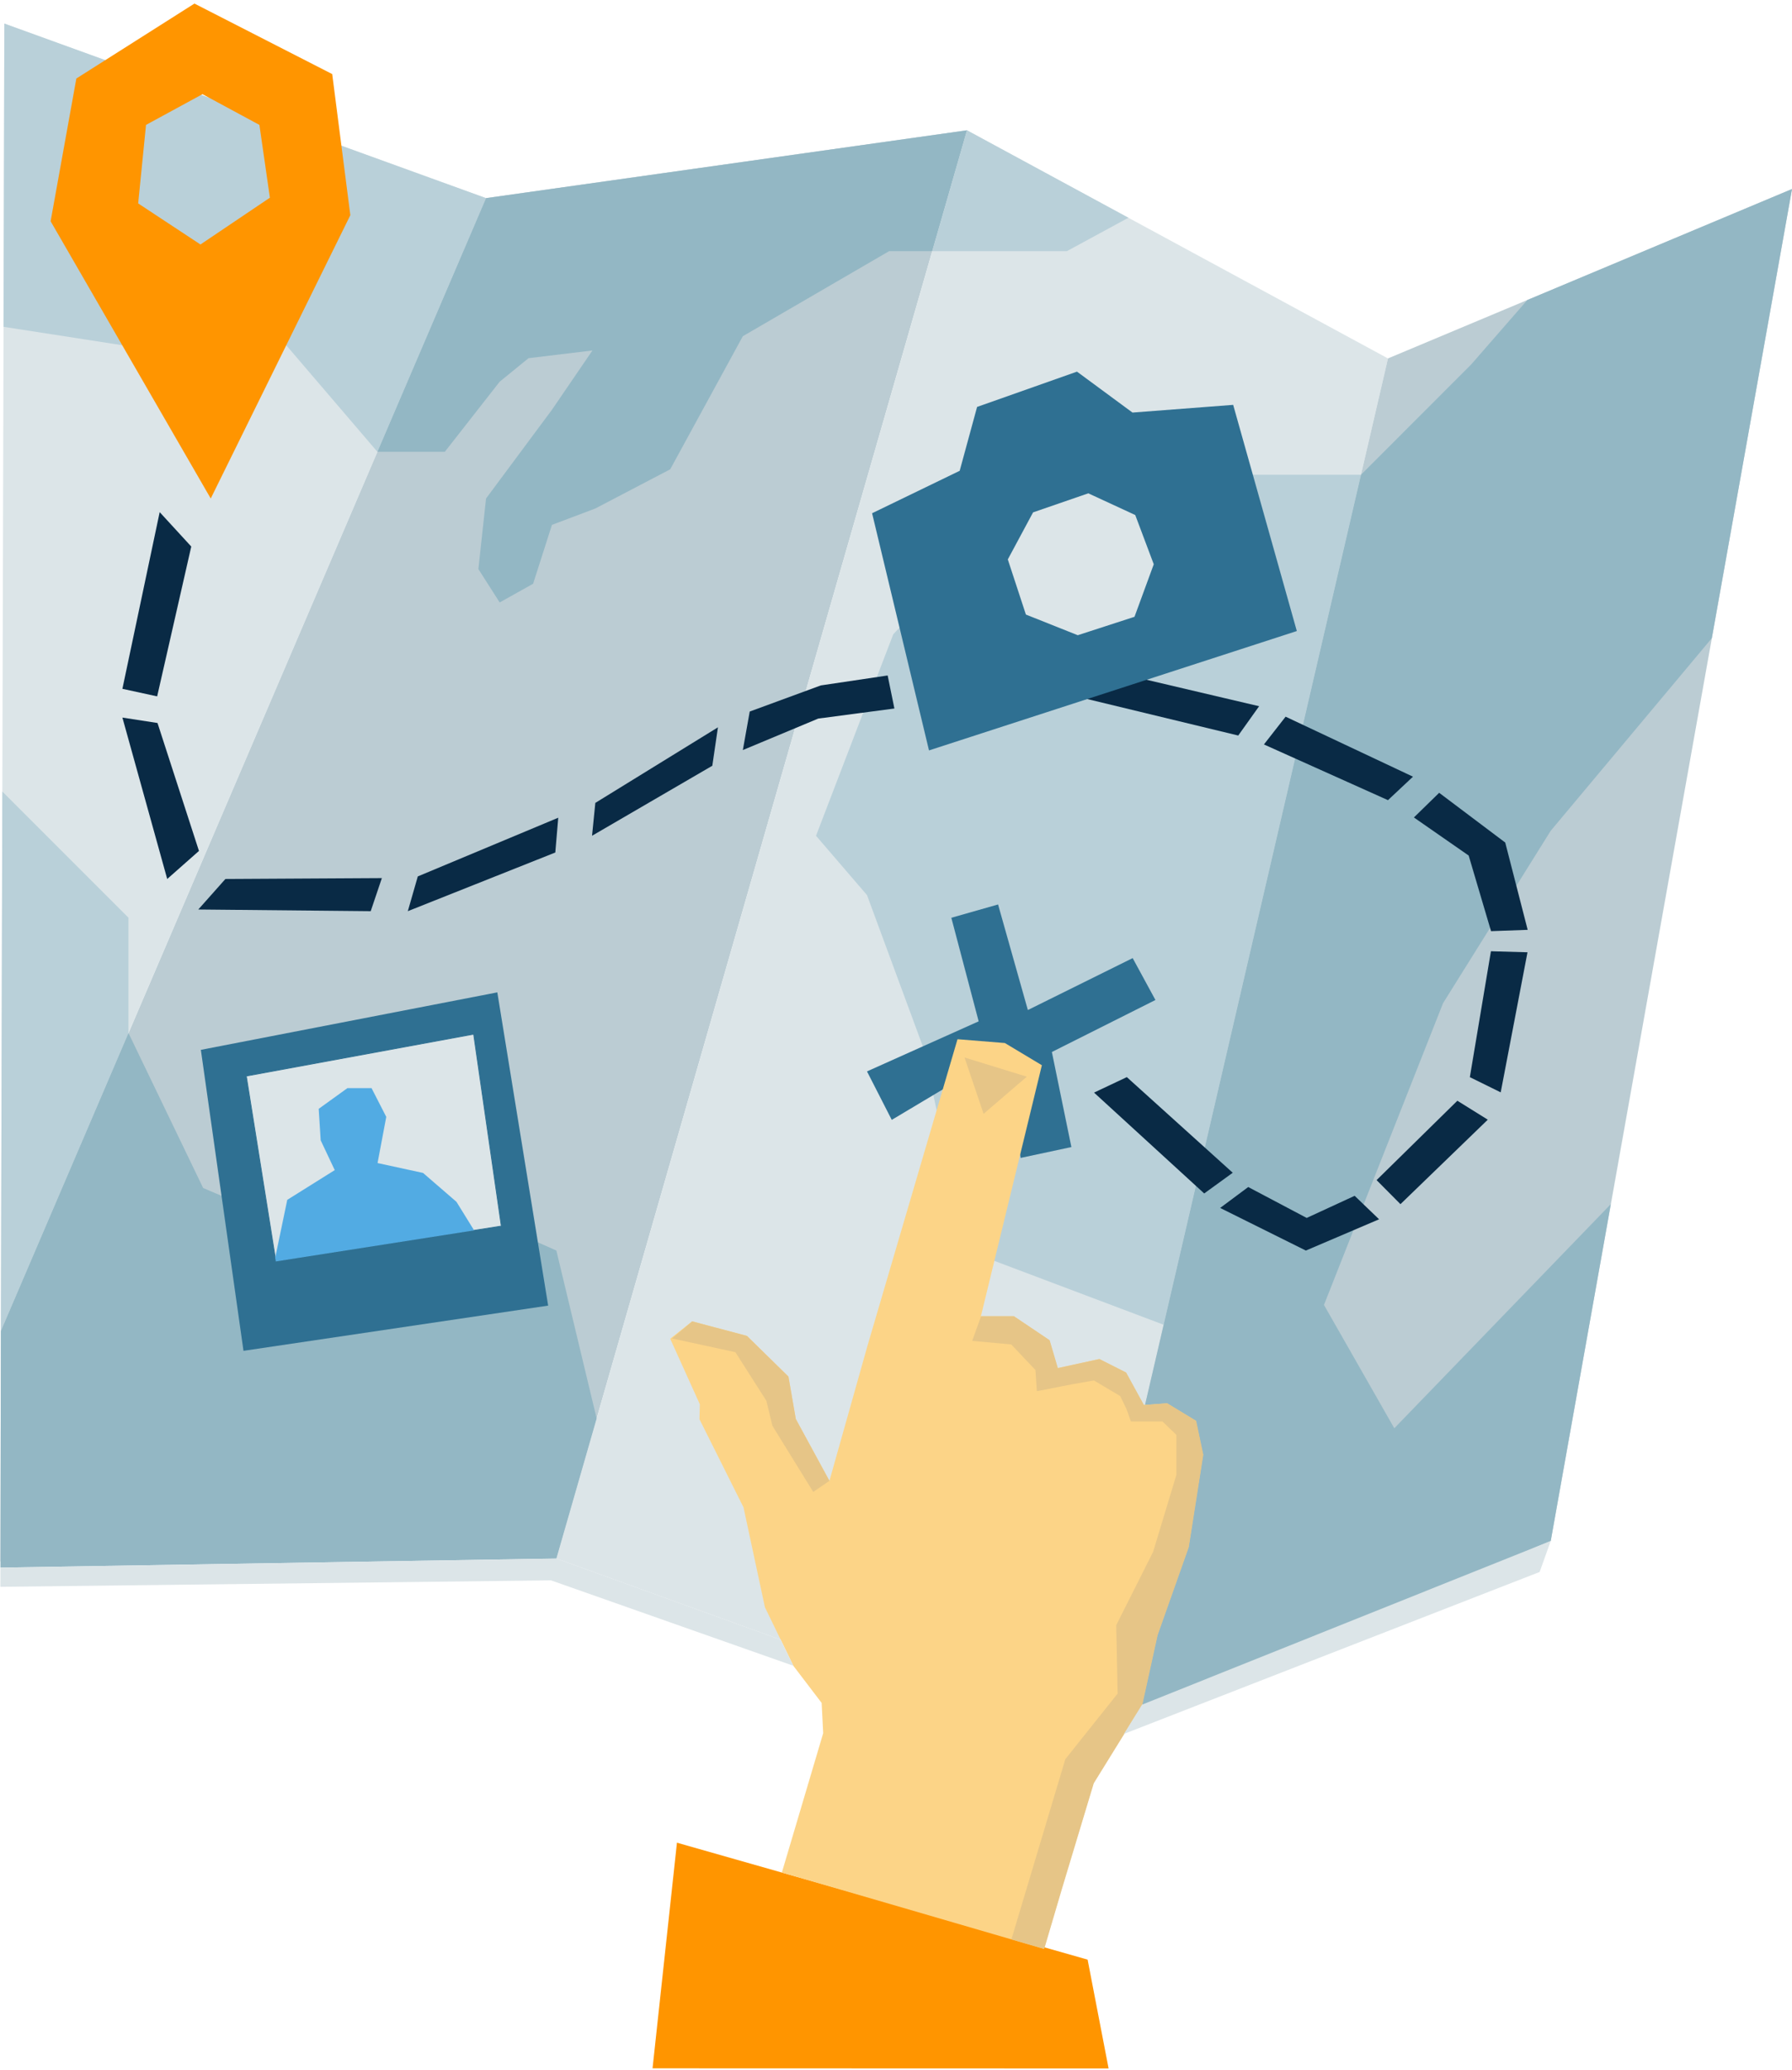 <svg xmlns="http://www.w3.org/2000/svg" viewBox="0 650 502.3 580">
  <defs>
    <style>
      .cls-1{fill:#3a7b9e;}
      .cls-1,.cls-10,.cls-11,.cls-12,.cls-13,.cls-14,.cls-15,.cls-16,.cls-17,.cls-18,.cls-19,.cls-2,.cls-20,.cls-21,.cls-22,.cls-23,.cls-24,.cls-3,.cls-4,.cls-5,.cls-6,.cls-7,.cls-8,.cls-9{fill-rule:evenodd;}
      .cls-2{fill:#4289a5;}
      .cls-3{fill:#4c9eb5;}
      .cls-4{fill:#2f7092;}
      .cls-5{fill:#bbccd3;}
      .cls-6{fill:#52abe3;}
      .cls-7{fill:#0d3750;}
      .cls-8{fill:#3e7f9b;}
      .cls-9{fill:#ff9500;}
      .cls-10{fill:#cb6606;}
      .cls-11{fill:#fcd487;}
      .cls-12{fill:#1c5170;}
      .cls-13{fill:#0d3f5a;}
      .cls-14{fill:#092a45;}
      .cls-15{fill:#1c516e;}
      .cls-16{fill:#8c4503;}
      .cls-17{fill:#e68705;}
      .cls-18{fill:#a5d5fa;}
      .cls-19{fill:#4c8cac;}
      .cls-20,.cls-24{fill:#dce5e8;}
      .cls-21{fill:#b9d0d9;}
      .cls-22{fill:#93b7c4;}
      .cls-23{fill:#e6c587;}
      .cls-24{stroke:#2f7092;stroke-miterlimit:22.93;stroke-width:0.22px;}
    </style>
  </defs>
  <g>
    <polygon class="cls-20" points="1.22 656.61 136.24 705.52 0.25 1022.95 1.22 656.61"/>
    <polygon class="cls-5" points="136.24 705.52 271.05 686.51 155.95 1086.73 0.12 1087.57 0.25 1023.04 136.24 705.52"/>
    <polygon class="cls-20" points="155.95 1086.73 298.94 1138.47 389.05 750.44 271.05 686.51 155.95 1086.73"/>
    <polygon class="cls-5" points="298.94 1138.47 434.67 1081.81 502.3 702.97 389.05 750.44 298.94 1138.47"/>
    <polygon class="cls-21" points="0.99 741.58 34.27 746.74 80.23 746.74 105.79 776.61 136.24 705.52 1.22 656.61 0.99 741.58"/>
    <polygon class="cls-9" points="189.75 1166.36 304.86 1199.13 310.74 1229.63 182.91 1229.59 189.75 1166.36"/>
    <path class="cls-9" d="M59.07,789.69,14.19,712l7.21-40,33.1-21,38.62,19.76L98.2,710.3,59.07,789.69ZM40.93,685,38.73,707l17.46,11.51L75.65,705.4,72.71,685l-15.95-8.61Z"/>
    <polygon class="cls-14" points="44.76 793.51 34.31 843.02 44.05 845.14 53.61 803.15 44.76 793.51"/>
    <polygon class="cls-14" points="34.31 851.08 46.87 896.31 55.77 888.45 44.15 852.6 34.31 851.08"/>
    <polygon class="cls-14" points="55.58 904.86 103.91 905.33 107.04 896.06 63.18 896.31 55.58 904.86"/>
    <polygon class="cls-14" points="114.31 905.33 155.65 888.89 156.48 879.14 117.11 895.59 114.31 905.33"/>
    <polygon class="cls-14" points="165.95 884.2 199.66 864.58 201.24 853.81 166.87 874.99 165.95 884.2"/>
    <polygon class="cls-21" points="381.49 783.03 331.5 783.03 283.45 792.49 250.38 827.74 228.73 884.2 243.02 900.82 258.67 943.22 271.05 1000.43 326.17 1021.22 381.49 783.03"/>
    <polygon class="cls-14" points="208.22 860.18 229.35 851.36 250.7 848.54 248.81 839.28 230.07 842.07 210.15 849.39 208.22 860.18"/>
    <polygon class="cls-14" points="259.89 846.86 300.99 845.33 304.6 837.28 260.79 838.86 259.89 846.86"/>
    <polygon class="cls-4" points="279.76 903.45 288.11 933.03 317.49 918.48 323.87 930.22 294.84 944.79 300.31 971.43 286.09 974.47 281.75 944.84 249.96 963.81 243.02 950.23 274.32 936.2 266.66 907.18 279.76 903.45"/>
    <polygon class="cls-22" points="381.49 783.03 412.32 752.19 428.12 734.07 502.3 702.97 479.83 828.83 434.67 882.8 404.49 931.11 371.11 1015.67 392.41 1053.01 332.25 1124.56 300.02 1133.79 326.17 1021.22 381.49 783.03"/>
    <polygon class="cls-14" points="303.82 845.66 347.08 856.11 352.93 847.9 320.71 840.33 303.82 845.66"/>
    <polygon class="cls-14" points="354.28 858.61 389.05 874.22 396.06 867.64 360.36 850.83 354.28 858.61"/>
    <polygon class="cls-14" points="396.32 879.07 411.67 889.74 417.94 910.93 428.21 910.56 421.92 886.1 403.4 872.16 396.32 879.07"/>
    <polygon class="cls-14" points="408.5 958.45 385.86 980.69 392.55 987.43 417.03 963.76 408.5 958.45"/>
    <polygon class="cls-14" points="345.54 978.63 315.85 951.83 306.66 956.17 337.54 984.43 345.54 978.63"/>
    <polygon class="cls-14" points="342.01 988.49 349.88 982.63 366.27 991.29 379.71 985.09 386.56 991.67 366.03 1000.43 342.01 988.49"/>
    <polygon class="cls-14" points="417.91 916.56 412 951.84 420.65 956.1 428.16 916.85 417.91 916.56"/>
    <polygon class="cls-22" points="105.79 776.61 124.68 776.61 140.06 756.96 148.15 750.37 166.06 748.21 154.71 764.83 136.24 789.69 134.09 809.46 140.06 818.82 149.43 813.58 154.71 797.08 166.87 792.49 187.86 781.51 208.22 744.21 249.24 720.37 261.31 720.37 271.05 686.51 136.24 705.52 105.79 776.61"/>
    <polygon class="cls-21" points="261.31 720.37 299.06 720.37 316.29 711.02 271.05 686.51 261.31 720.37"/>
    <polygon class="cls-21" points="0.65 871.8 36.01 907.16 36.01 939.47 0.25 1022.95 0.65 871.8"/>
    <polygon class="cls-22" points="36.01 939.47 56.95 982.91 98.2 1000.43 136.24 991.67 155.95 1000.43 167.24 1047.49 155.95 1086.73 0.12 1089.28 0.25 1022.95 36.01 939.47"/>
    <polygon class="cls-22" points="460.54 936.87 451.51 987.43 388.14 1053.01 332.25 1124.56 434.67 1081.81 460.54 936.87"/>
    <polygon class="cls-11" points="232.49 1064.96 243.22 1026.89 268.39 941.21 281.67 942.28 292.04 948.5 274.95 1018.84 284.18 1018.84 294.15 1025.56 296.46 1033.37 308.12 1030.83 315.6 1034.61 320.56 1043.72 327.1 1043.24 335.19 1048.15 337.21 1057.65 333.15 1083.51 324.41 1108.19 320.12 1127.68 306.51 1149.67 297.5 1179.52 292.6 1196.11 219.16 1174.71 230.74 1135.68 230.31 1127.2 222.37 1116.78 214.41 1100.39 208.41 1072.4 196.06 1047.69 196.17 1043.52 187.86 1025.14 194.02 1020.27 209.37 1024.35 221 1035.75 223.06 1047.63 232.49 1064.96"/><path class="cls-23" d="M275,1018.84h9.22l10,6.72,2.3,7.81,11.66-2.54,7.48,3.78,5,9.12,6.54-.49,8.09,4.91,2,9.5-4.06,25.86-8.74,24.68-4.29,19.5-13.61,22-9,29.85-4.89,16.59-9.2-2.68,15.11-50.49,14.66-18.38-.39-19.17,10.33-20.53,6.52-21.55v-11.25l-3.88-3.75H317l-1.25-3.5-1.75-3.62-7.37-4.38c-10,1.72-8.34,1.58-16,3l-.39-5.92-6.79-7.17-10.95-1Z"/>
    <polygon class="cls-4" points="56.3 944.19 68.25 1028.53 153.65 1015.86 139.4 928.08 56.3 944.19"/>
    <polygon class="cls-24" points="69.04 951.53 77.33 1003.47 140.52 993.57 132.76 939.8 69.04 951.53"/>
    <polygon class="cls-6" points="77.14 1002.45 80.52 986.22 93.83 977.89 89.89 969.54 89.33 960.72 97.39 954.91 104.14 954.91 108.27 962.97 105.83 975.91 118.58 978.68 127.95 986.78 132.89 994.77 77.33 1003.47 77.14 1002.45"/>
    <polygon class="cls-20" points="0.12 1089.28 155.95 1086.73 218.83 1109.48 222.37 1116.78 154.45 1092.85 0.11 1094.66 0.12 1089.28"/>
    <polygon class="cls-20" points="320.12 1127.68 434.67 1081.81 431.56 1090.5 315.06 1135.87 320.12 1127.68"/>
    <polygon class="cls-20" points="298.94 783.03 275.61 800.84 275.61 823.52 288.8 833.27 316.29 833.27 330.74 823.52 330.74 798.02 316.29 783.03 297.47 781.56 298.94 783.03"/><path class="cls-4" d="M244.45,793.83l15.95,66.45,103.1-33.45-17.84-63.38-28.22,2.16-15.56-11.47-28,9.89L269,781.93l-24.57,11.9Zm45.12-.25,15.48-5.34,13.16,6.08,5.19,13.8L318,822.84,302.1,828l-14.54-5.79-5.07-15.45Z"/>
    <polygon class="cls-23" points="270.36 946.33 287.82 951.71 275.7 962.12 270.36 946.33"/>
    <polygon class="cls-23" points="188.37 1025.06 206.13 1028.91 214.82 1042.54 216.51 1049.54 227.95 1068.07 232.49 1064.96 223.06 1047.63 221 1035.75 209.37 1024.35 194.02 1020.27 188.37 1025.06"/>
  </g>
</svg>